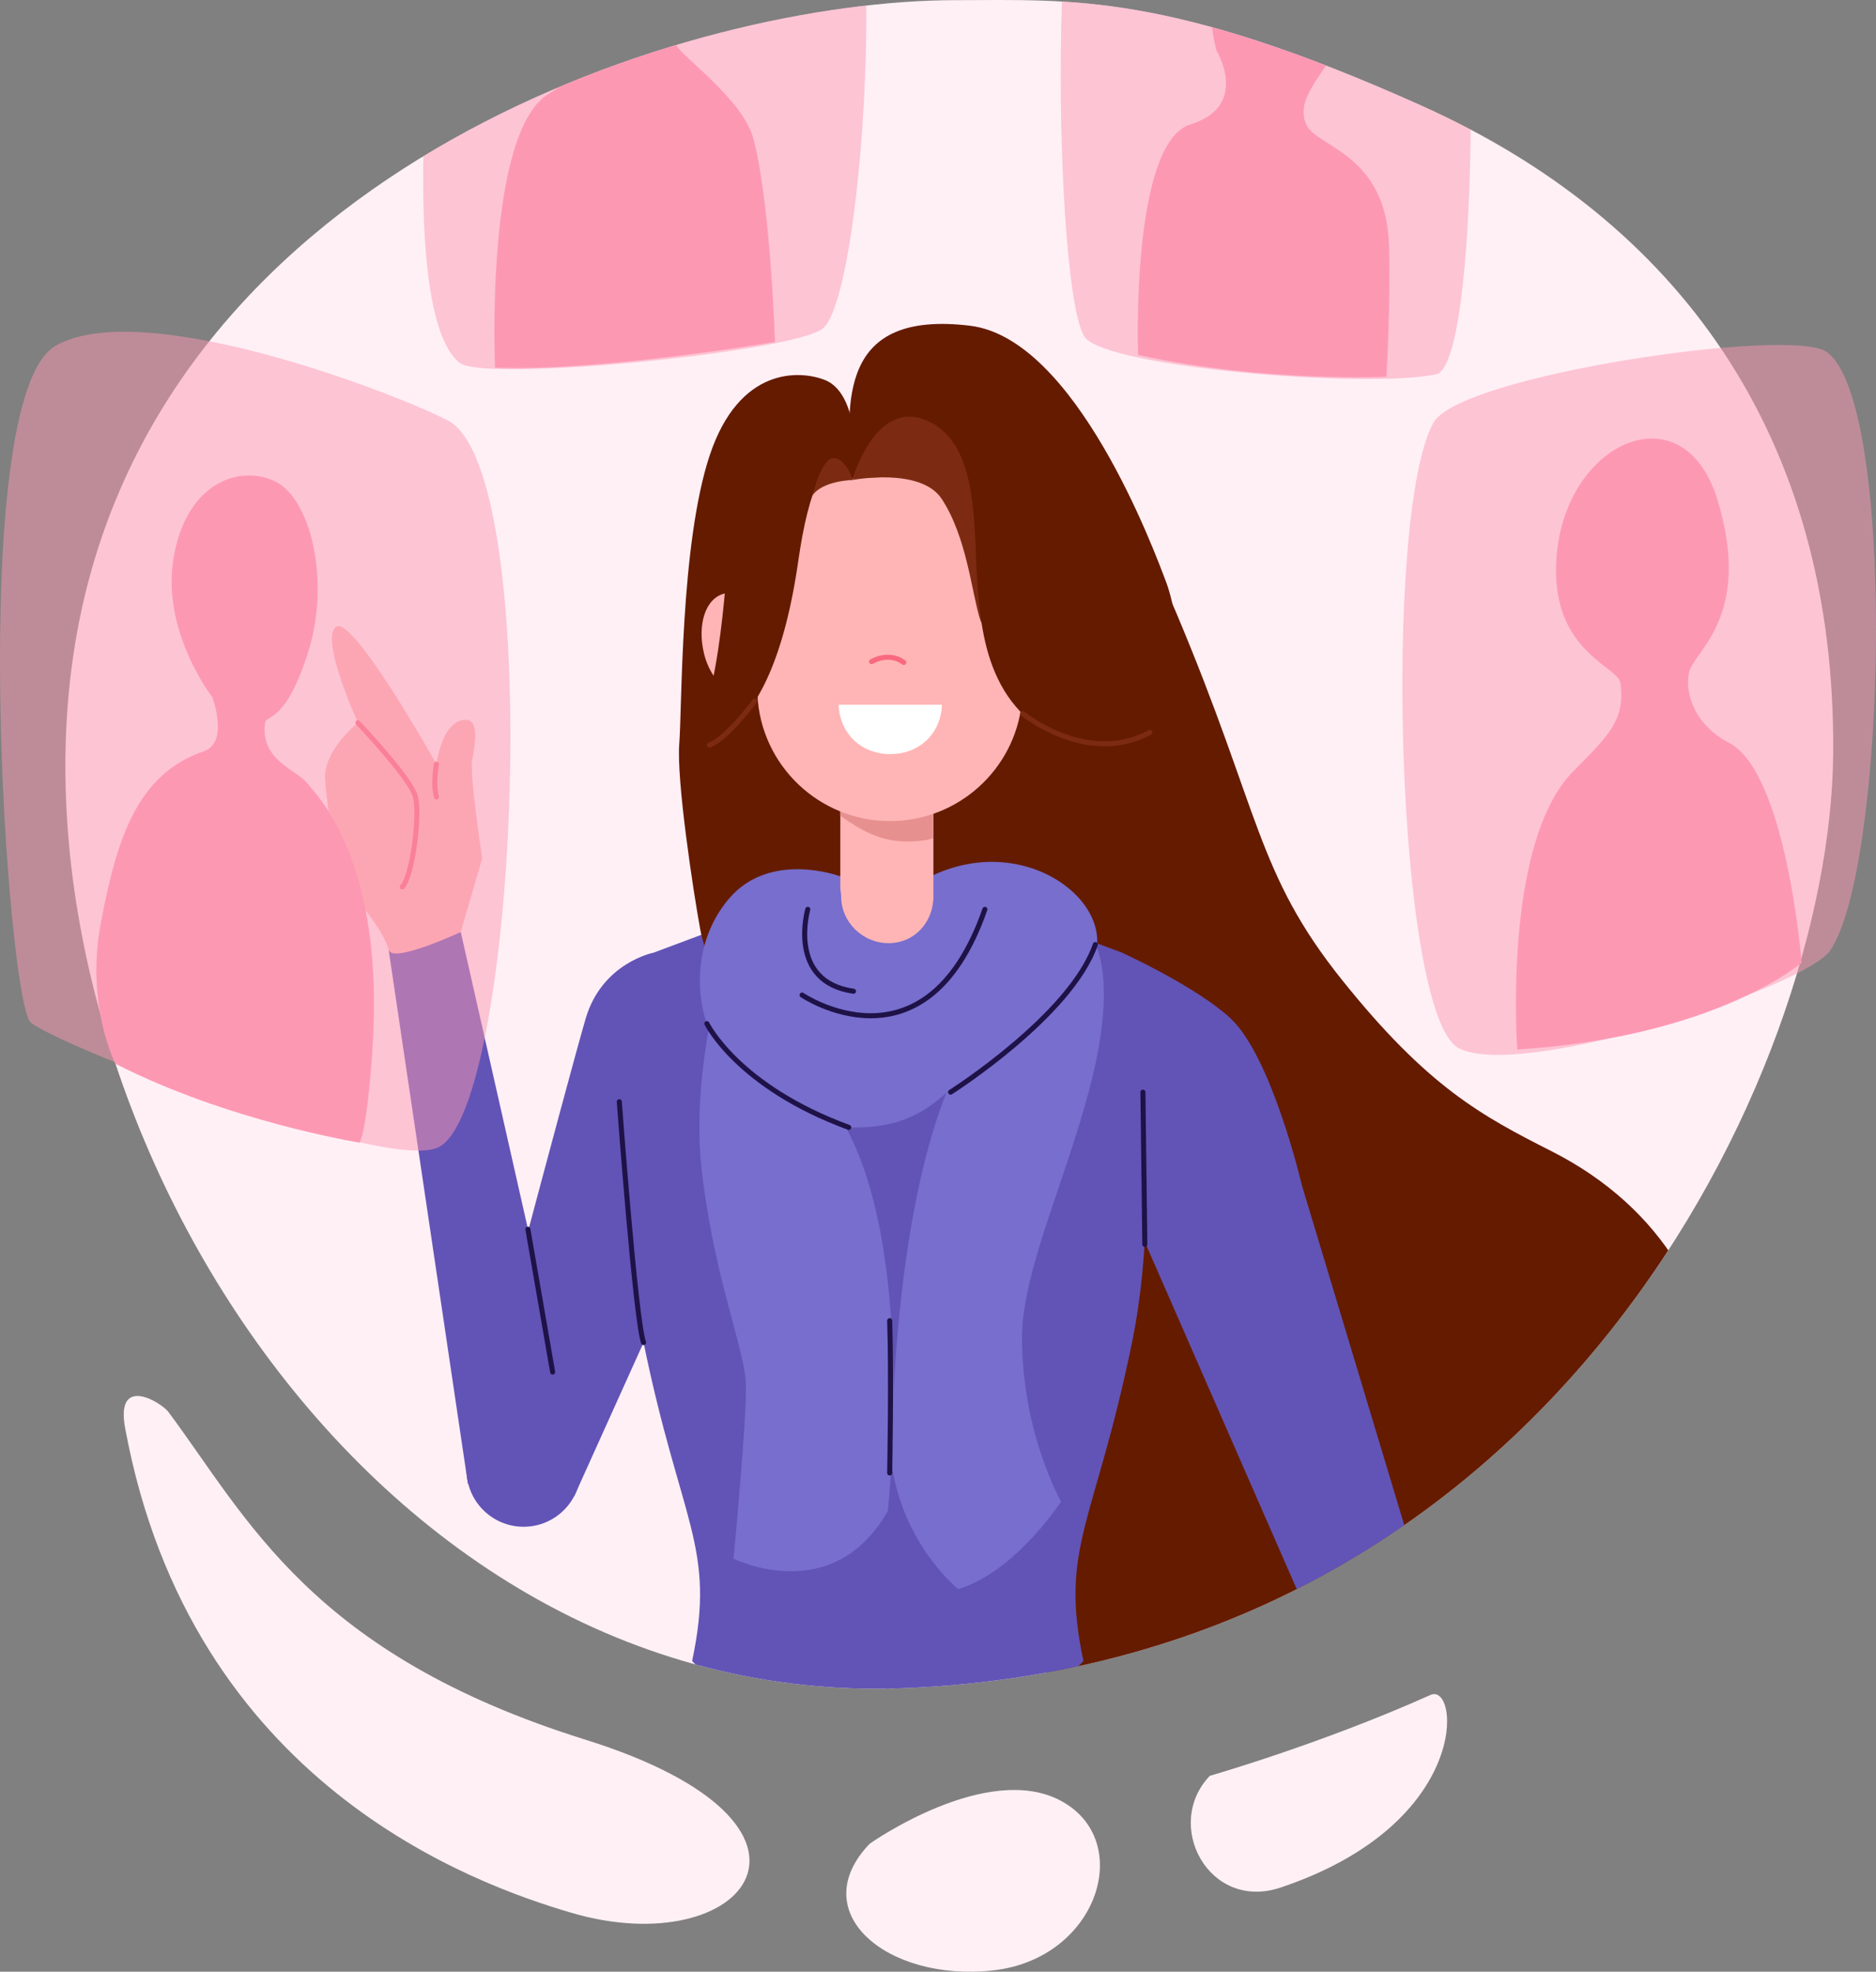 <?xml version="1.0" encoding="utf-8"?>
<!-- Generator: Adobe Illustrator 16.0.0, SVG Export Plug-In . SVG Version: 6.00 Build 0)  -->
<!DOCTYPE svg PUBLIC "-//W3C//DTD SVG 1.1//EN" "http://www.w3.org/Graphics/SVG/1.1/DTD/svg11.dtd">
<svg version="1.1" id="Layer_1" xmlns="http://www.w3.org/2000/svg" xmlns:xlink="http://www.w3.org/1999/xlink" x="0px" y="0px"
	 width="745.454px" height="783.507px" viewBox="0 0 745.454 783.507" enable-background="new 0 0 745.454 783.507"
	 xml:space="preserve">
<rect x="0" y="0" width="745.454" height="783.507" fill="#808080" stroke="none"/>
<g>
	<path fill="#FFF0F6" d="M380.007,0.058c45.398,0,83.986-3.405,184.998,41.993s164.569,130.521,163.435,257.637
		c-1.135,127.115-112.218,360.548-368.862,371.132C139.395,679.9-4.745,426.803,31.573,246.344
		C67.893,65.885,273.335,0.058,380.007,0.058z"/>
	<g>
		<defs>
			<path id="SVGID_1_" d="M380.007,0.058c45.398,0,83.986-3.405,184.998,41.993s164.569,130.521,163.435,257.637
				c-1.135,127.115-112.218,360.548-368.862,371.132C139.395,679.9-4.745,426.803,31.573,246.344
				C67.893,65.885,273.335,0.058,380.007,0.058z"/>
		</defs>
		<clipPath id="SVGID_2_">
			<use xlink:href="#SVGID_1_"  overflow="visible"/>
		</clipPath>
		<path clip-path="url(#SVGID_2_)" fill="#651B00" d="M337.635,189.596c0,0-1.892-55.045,28.185-47.668
			s68.098,22.132,101.579,101.579s31.779,103.281,65.828,145.843c34.049,42.561,55.535,54.057,83.382,68.162
			c87.997,44.578,91.97,158.83-21.526,218.982c-113.496,60.153-302.835-8.963-284.897-327.933
			C312.448,308.296,337.635,189.596,337.635,189.596z"/>
		<path clip-path="url(#SVGID_2_)" fill="#6254B6" d="M334.041,350.761L259.7,378.567c0,0-18.727,82.853-3.972,154.923
			c14.754,72.069,28.941,81.149,19.294,126.548c0,0,26.104,29.51,78.312,32.914L352.2,350.194L334.041,350.761z"/>
		<path clip-path="url(#SVGID_2_)" fill="#6254B6" d="M371.499,350.761l74.342,27.806c0,0,18.729,82.853,3.974,154.923
			c-14.755,72.069-28.945,81.149-19.298,126.548c0,0-26.108,29.51-78.316,32.914l-1.135-342.758L371.499,350.761z"/>
		<path opacity="0.5" clip-path="url(#SVGID_2_)" fill="#FD98B3" d="M437.903-80.949c-22.312,4.385-19.046,198.213-6.823,214.932
			c8.823,12.068,112.408,20.575,139.6,14.755c17.224-3.687,17.224-173.687,5.675-192.943
			C557.009-76.462,455.903-84.486,437.903-80.949z"/>
		<path clip-path="url(#SVGID_2_)" fill="#FD98B3" d="M452.237,141.052c0,0-2.998-84.246,20.836-91.623
			c23.834-7.378,10.215-29.509,10.215-29.509s-16.384-67.535,23.267-67.531c40.626,0.004,35.751,50.506,26.104,65.261
			c-9.647,14.755-17.592,22.699-13.62,31.779c4.03,9.212,31.779,11.35,32.914,48.235c0.699,22.717-1.049,52.054-1.049,52.054
			S502.237,152.052,452.237,141.052z"/>
		<path opacity="0.5" clip-path="url(#SVGID_2_)" fill="#FD98B3" d="M184.913-71.445c-12.01,31.496-29.696,194.478-2.209,215.643
			c10.199,7.854,132.466-4.282,144.199-13.619c17-13.527,29-200.527-1-226.527C297.248-120.784,194.013-95.308,184.913-71.445z"/>
		<path clip-path="url(#SVGID_2_)" fill="#FD98B3" d="M196.71,146.09c0,0-4.159-94.036,21.564-108.956
			c28.374-16.457,10.215-38.021,10.215-38.021s-30.076-70.936,15.89-74.34c45.966-3.405,38.589,59.018,32.914,69.8
			s-9.647,19.294-8.513,23.267s26.451,21.379,30.645,37.453c6.81,26.104,8.512,80.583,8.512,80.583S238.904,147.718,196.71,146.09z"
			/>
		<path clip-path="url(#SVGID_2_)" fill="#6254B6" d="M445.841,378.567c0,0,29.6,13.515,43.122,26.104
			c16.457,15.322,28.374,66.396,28.374,66.396l53.343,177.054l-41.426,15.322l-75.475-172.515
			C453.779,490.928,438.471,409.211,445.841,378.567z"/>
	</g>
	<path fill="#FFF0F6" d="M345.577,732.648c0,0,46.533-32.914,76.043-17.024c29.509,15.889,14.754,62.852-27.239,67.392
		C352.387,787.555,319.474,759.887,345.577,732.648z"/>
	<path fill="#FFF0F6" d="M480.752,705.657c0,0,44.208-12.64,87.706-32.139c11.419-5.119,16.499,50.998-59.555,76.533
		C480.311,759.651,462.111,725.108,480.752,705.657z"/>
	<path fill="#FFF0F6" d="M49.733,567.539c26.17,141.513,138.946,181.234,177.17,192.513c69.233,20.43,114.515-34.753,5.559-68.802
		C123.505,657.201,98.357,603.28,66.903,561.051C64.162,557.372,45.739,545.943,49.733,567.539z"/>
	<path fill="#651B00" d="M339.717,192.434c0,0,3.594-35.278-11.917-41.425c-10.026-3.974-34.051-5.296-45.777,29.888
		c-11.729,35.184-10.971,100.256-12.106,114.631c-1.135,14.376,5.429,57.859,8.323,73.772
		c5.297,29.132,57.838,114.127,73.016-29.509C361.849,239.538,339.717,192.434,339.717,192.434z"/>
	<path fill="#6254B6" d="M259.7,378.567c0,0-20.429,3.973-26.955,26.104c-6.525,22.132-45.966,171.38-45.966,171.38l41.427,18.442
		l27.522-61.004C255.729,533.49,270.767,396.727,259.7,378.567z"/>
	<circle fill="#6254B6" cx="208.06" cy="583.996" r="22.699"/>
	<polygon fill="#6254B6" points="154.433,377.432 183.091,370.339 230.191,578.604 185.929,589.67 	"/>
	<path fill="#FFB5B5" d="M183.091,370.339l8.512-29.226c0,0-5.106-33.481-3.972-39.156s2.802-15.709-2.271-15.89
		c-9.79-0.35-11.917,17.593-11.917,17.593s-33.206-59.274-39.873-54.608s8.662,38.151,8.662,38.151s-13.62,10.781-13.052,22.131
		c0.567,11.35,5.106,39.725,10.781,45.967s13.053,16.457,14.471,22.131C155.852,383.108,183.091,370.339,183.091,370.339z"/>
	<path fill="#776ECE" d="M292.236,365.895c0,0-18.159,53.343-13.619,96.851c4.54,43.507,17.401,73.394,17.78,87.392
		s-4.918,69.231-4.918,69.231s39.346,19.675,61.288-18.914c0,0,12.106-107.065-19.294-157.004
		c-31.401-49.938-0.758-92.688-0.758-92.688S295.264,359.463,292.236,365.895z"/>
	<path fill="#776ECE" d="M380.764,631.475c0,0-21.943-17.402-26.483-49.939c0,0-0.756-107.062,27.996-160.784
		c28.752-53.721-0.757-66.583-0.757-66.583l53.722,21.185c0,0,8.324,13.621-1.135,52.587c-9.459,38.967-27.996,76.411-27.996,103.66
		c0,37.832,15.512,65.069,15.512,65.069S403.463,624.666,380.764,631.475z"/>
	<path fill="#776ECE" d="M333.474,348.113c0,0-27.619-10.214-43.886,9.08c-16.268,19.294-13.62,46.912-2.271,62.423
		c11.35,15.51,26.482,27.618,49.938,28.374s34.428-8.324,47.29-22.321c12.863-13.998,30.893-19.508,46.534-38.589
		c18.916-23.077-20.052-57.883-60.153-39.346C370.927,347.734,345.958,350.383,333.474,348.113z"/>
	<path fill="none" stroke="#1E1247" stroke-width="2" stroke-linecap="round" stroke-linejoin="round" stroke-miterlimit="10" d="
		M246.081,437.777c0,0,6.432,87.009,9.647,95.713"/>
	
		<line fill="none" stroke="#1E1247" stroke-width="2" stroke-linecap="round" stroke-linejoin="round" stroke-miterlimit="10" x1="454.157" y1="433.993" x2="454.914" y2="494.524"/>
	
		<line fill="none" stroke="#1E1247" stroke-width="2" stroke-linecap="round" stroke-linejoin="round" stroke-miterlimit="10" x1="209.763" y1="488.471" x2="219.599" y2="545.219"/>
	<path fill="none" stroke="#1E1247" stroke-width="2" stroke-linecap="round" stroke-linejoin="round" stroke-miterlimit="10" d="
		M280.887,406.754c0,0,12.105,24.966,56.369,41.235"/>
	<path fill="none" stroke="#1E1247" stroke-width="2" stroke-linecap="round" stroke-linejoin="round" stroke-miterlimit="10" d="
		M377.736,433.993c0,0,47.67-30.266,57.505-58.64"/>
	<path fill="#FFB5B5" d="M370.903,355.971v-42.92h-37v39.487c0,1.192,0.341,2.425,0.341,3.688
		c0.003,10.256,8.59,18.568,18.847,18.565c10.254-0.001,17.812-8.317,17.812-18.573C370.903,356.135,370.903,356.5,370.903,355.971z
		"/>
	<path fill="#E79090" d="M333.903,324.18c9,6.344,16.414,10.216,26.607,10.214c3.557,0,8.393-0.482,10.393-1.363v-19.979h-37V324.18
		z"/>
	<path fill="#FFB5B5" d="M415.569,238.74c-3.529-0.845-8.666,0.295-11.666,2.85v-53.413l-106,2.875v48.916
		c-2-3.428-5.922-5.083-9.988-4.11c-7.736,1.851-10.883,12.506-8.181,23.797c2.703,11.292,11.627,18.946,19.363,17.095
		c0.576-0.137,1.355-0.339,1.889-0.569c1.318,27.892,24.466,50.099,52.683,50.094c27.14-0.007,49.524-20.558,52.355-46.943
		c0.312,0.108,0.65,0.224,0.978,0.302c7.733,1.852,15.585-5.802,18.288-17.094C427.991,251.246,423.306,240.59,415.569,238.74z"/>
	<path fill="#FFFFFF" d="M333.231,280.051c0.51,12,9.501,19.625,20.547,19.621c11.043-0.002,20.028-7.621,20.538-19.621H333.231z"/>
	<path fill="none" stroke="#F86980" stroke-width="2" stroke-linecap="round" stroke-linejoin="round" stroke-miterlimit="10" d="
		M346.324,262.921c0,0,6.729-4.164,12.814,0.321"/>
	<path fill="none" stroke="#E90000" stroke-miterlimit="10" d="M407.513,262.921c0,0,3.524-21.144,11.853-10.25"/>
	<path fill="none" stroke="#E90000" stroke-miterlimit="10" d="M300.195,262.921c0,0-3.523-21.144-11.854-10.25"/>
	<path fill="#651B00" d="M337.635,189.596c0,0-6.053-22.321-23.077-18.916c-13.047,2.609-22.132,12.296-24.401,38.021
		c-1.496,16.959-3.595,69.421-16.079,86.824c0,0,31.779,6.81,43.129-72.638C321.322,194.073,328.556,176.355,337.635,189.596z"/>
	<path fill="#7C2B12" d="M338.904,190.718c0,0-12.217,0.303-16,6.166c0,0,3.415-14.832,8.333-14.832
		S338.904,190.718,338.904,190.718z"/>
	<path fill="#7C2B12" d="M338.82,190.718c0,0,27.083-5.167,35.417,7.583c9.998,15.296,11.823,37.072,15.229,47.855
		c3.404,10.781,13.24-29.889,5.484-59.397C387.195,157.25,346.766,136.618,338.82,190.718z"/>
	<path fill="#651B00" d="M338.57,191.051c0,0,9.091-33.234,30.088-23.776c20.997,9.459,17.97,43.318,19.861,66.585
		c1.893,23.267,6.242,56.747,48.804,65.07c42.561,8.324,31.21-53.721,26.293-66.962c-4.918-13.242-36.13-97.417-78.123-102.524
		C333.591,123.131,335.922,159.272,338.57,191.051z"/>
	<path fill="none" stroke="#1E1247" stroke-width="2" stroke-linecap="round" stroke-linejoin="round" stroke-miterlimit="10" d="
		M320.988,361.356c0,0-8.322,28.753,18.159,32.535"/>
	<path fill="none" stroke="#1E1247" stroke-width="2" stroke-linecap="round" stroke-linejoin="round" stroke-miterlimit="10" d="
		M318.719,395.405c0,0,49.181,33.292,72.638-34.049"/>
	<path fill="none" stroke="#1E1247" stroke-width="2" stroke-linecap="round" stroke-linejoin="round" stroke-miterlimit="10" d="
		M353.524,585.323c0,0,0.757-38.59,0-60.531"/>
	<path fill="none" stroke="#F86980" stroke-width="2" stroke-linecap="round" stroke-linejoin="round" stroke-miterlimit="10" d="
		M142.232,287.204c0,0,20.429,21.563,22.699,28.941c2.27,7.377-1.135,32.346-5.107,36.318"/>
	<path fill="none" stroke="#F86980" stroke-width="2" stroke-linecap="round" stroke-linejoin="round" stroke-miterlimit="10" d="
		M173.443,303.661c0,0-1.512,7.755,0.001,13.052"/>
	<path opacity="0.5" fill="#FD98B3" d="M22.116,137.388c34.436-19.648,133.541,18.255,155.787,29.663c39,20,28,275-4,289
		c-21.092,9.228-148.222-39.211-161.624-49.678C2.903,399.051-14.097,158.051,22.116,137.388z"/>
	<path opacity="0.5" fill="#FD98B3" d="M579.76,416.588c-24.856-12.537-30.397-211.574-10.215-248.557
		c10.358-18.98,141.358-37.98,156.014-28.371c28.108,18.431,24.345,204.391,1.746,237.99
		C717.485,392.25,604.815,429.226,579.76,416.588z"/>
	<path fill="#FD98B3" d="M45.903,422.718c0,0-12.06-23.154-5.817-56.067c6.242-32.914,14.151-58.933,40.858-68.098
		c10.255-3.52,3.405-21.564,3.405-21.564s-20.43-26.104-15.322-55.613s26.104-36.887,40.291-30.076
		c14.187,6.81,22.132,39.724,13.052,68.098c-9.079,28.374-16.539,24.389-17.024,27.807c-2.108,14.849,12.586,18.74,16.558,23.848
		c3.973,5.107,31.381,30.625,26.004,107.24c-2.271,32.346-5.004,35.76-5.004,35.76S90.903,445.718,45.903,422.718z"/>
	<path fill="#FD98B3" d="M602.903,417.051c0,0-6-82,22.255-110.554c14.214-14.364,20.745-20.446,18.727-35.184
		c-0.833-6.081-24.669-11.908-25.536-42.562c-1.444-51.034,49.938-76.609,64.125-30.076s-9.647,60.152-11.35,68.665
		s2.512,20.85,15.89,27.807c22.89,11.903,28.89,87.403,28.89,87.403S681.903,412.051,602.903,417.051z"/>
	<path fill="none" stroke="#7C2B12" stroke-width="2" stroke-linecap="round" stroke-linejoin="round" stroke-miterlimit="10" d="
		M406.403,283.551c0,0,25.5,21,50.5,7.5"/>
	<path fill="none" stroke="#7C2B12" stroke-width="2" stroke-linecap="round" stroke-linejoin="round" stroke-miterlimit="10" d="
		M299.903,278.551c0,0-11,15-18,17.5"/>
</g>
</svg>
